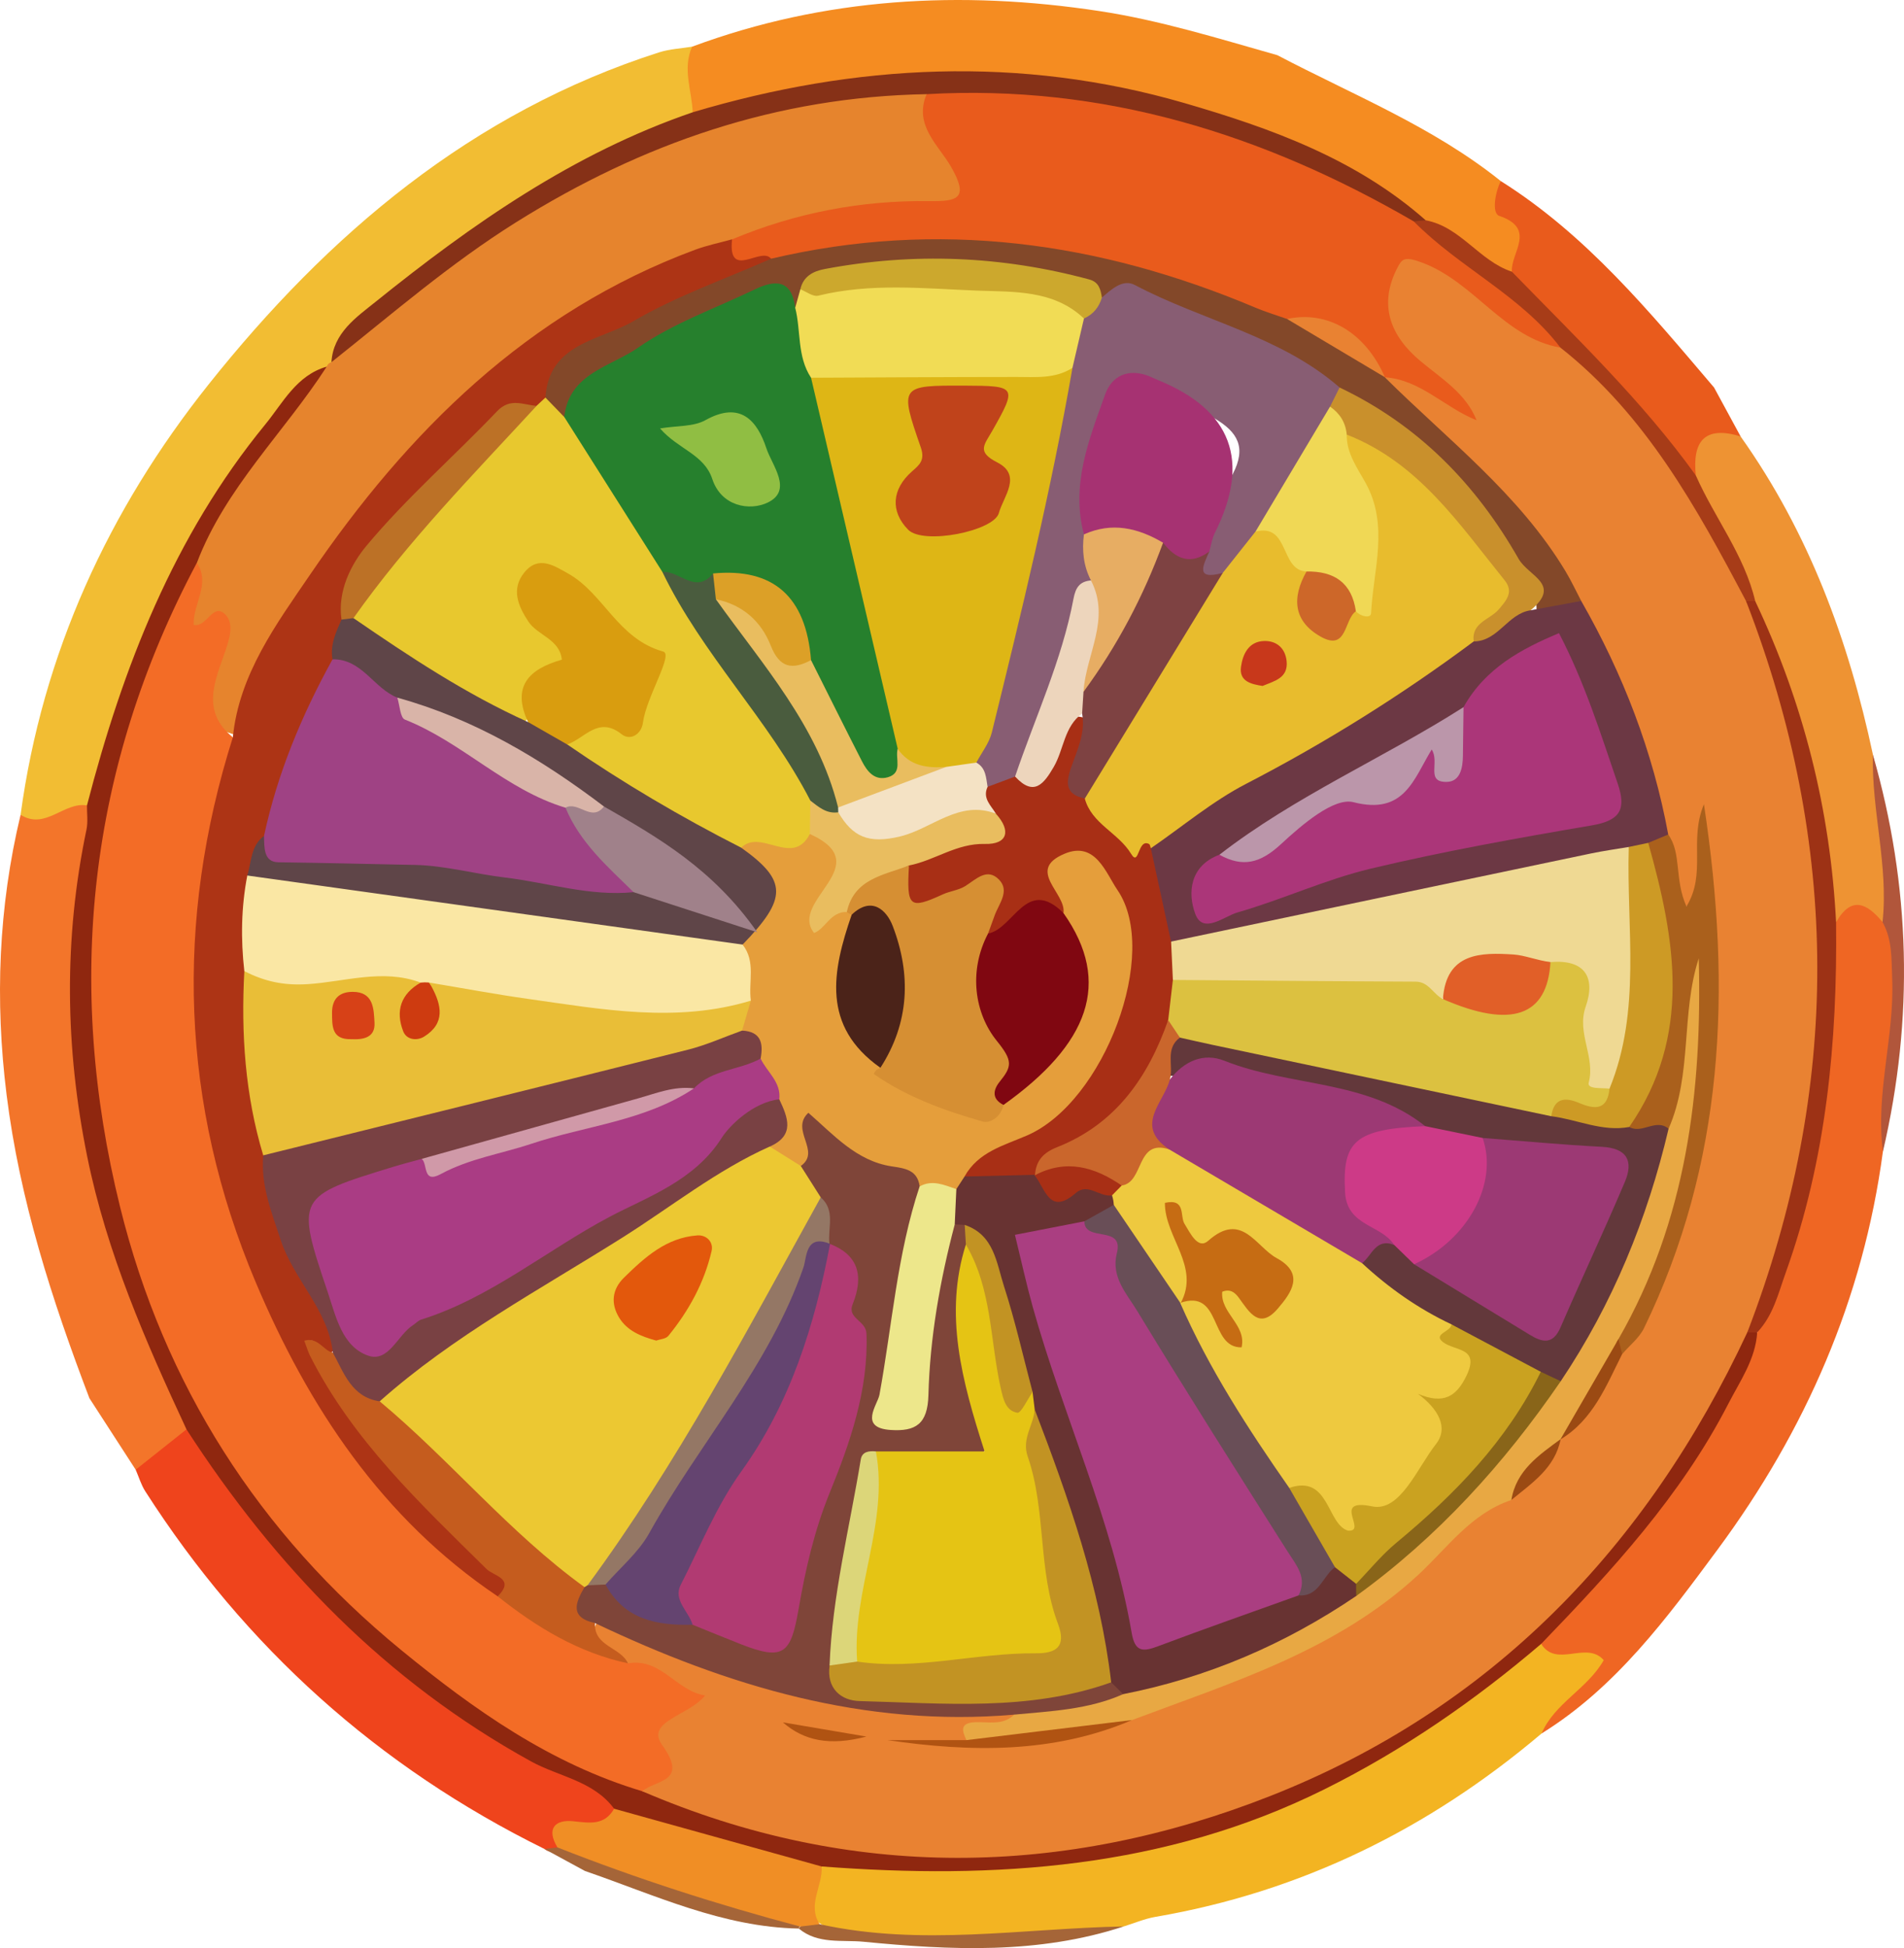 <svg width="525" height="537" viewBox="0 0 525 537" fill="none" xmlns="http://www.w3.org/2000/svg">
<g clip-path="url(#clip0_191_1295)">
<path d="M5.678 224.593C11.691 180.151 29.946 140.572 57.486 106.003C90.448 64.621 130.046 30.959 181.772 14.422C184.664 13.5 187.808 13.367 190.833 12.867C194.408 18.803 193.715 25.097 192.393 31.45C179.904 42.565 162.856 44.905 149.178 54.199C133.374 64.938 118.039 76.19 103.084 88.016C99.238 91.057 96.048 94.778 94.046 99.37C93.032 101.085 91.765 102.585 90.301 103.925C58.863 132.531 43.018 169.913 30.933 209.382C29.505 214.047 28.826 218.96 25.323 222.74C19.026 225.969 13.022 232.451 5.678 224.593Z" fill="#F2BD33"/>
<path d="M191.003 30.946C190.75 24.918 188.125 18.918 190.837 12.867C227.384 -0.693 264.908 -2.757 303.175 3.055C319.915 5.601 335.999 10.624 352.211 15.211C373.091 26.161 395.188 34.964 413.819 49.914C416.05 58.327 428.553 65.768 416.252 75.575C405.061 75.617 399.319 65.346 390.001 61.804C332.891 23.744 270.847 15.546 204.837 31.093C200.27 32.166 195.565 35.116 191.003 30.95V30.946Z" fill="#F58C21"/>
<path d="M5.678 224.593C12.513 228.919 17.603 220.96 23.974 222.006C30.988 230.74 25.718 240.364 24.539 248.883C18.448 292.838 29 333.518 46.204 373.221C48.834 379.29 53.139 384.744 53.103 391.808C50.72 399.588 45.694 404.281 37.414 405.134C33.159 398.561 28.908 391.992 24.653 385.418C14.307 358.271 5.425 330.765 1.813 301.746C-1.423 275.75 -0.436 250.071 5.678 224.593Z" fill="#F3752A"/>
<path d="M37.414 405.134C42.082 401.423 46.755 397.717 51.423 394.005C58.606 394.382 60.194 400.818 63.316 405.331C88.276 441.452 120.205 469.416 159.955 488.292C164.504 490.453 168.823 492.692 170.366 497.99C170.531 503.889 166.106 505.063 161.823 505.362C157.908 505.632 155.618 507.66 153.424 510.33C152.212 510.683 151.124 510.44 150.137 509.674C104.259 487.054 67.635 454.099 40.058 411.079C38.901 409.272 38.281 407.121 37.414 405.13V405.134Z" fill="#EF441C"/>
<path d="M472.632 106.824C475.069 111.315 477.506 115.806 479.944 120.297C474.224 122.095 468.978 124.407 467.908 131.297C464.879 131.921 462.584 130.407 461.051 128.223C449.544 111.815 434.823 98.356 420.947 84.108C418.519 81.612 415.884 78.993 416.876 74.887C416.513 69.685 423.812 63.052 413.387 59.502C411.322 58.795 412.203 53.157 413.819 49.914C437.426 64.749 454.859 85.961 472.632 106.824Z" fill="#E95B1C"/>
<path d="M150.132 509.674C151.321 509.527 152.515 509.38 153.704 509.233C155.641 507.816 157.931 507.435 160.047 508.178C179.344 514.949 198.663 521.623 218.488 526.724C219.778 527.055 220.453 528.44 221.063 529.637C220.792 530.293 220.521 530.949 220.246 531.61C199.269 531.229 180.578 522.376 161.291 515.738C157.573 513.72 153.85 511.697 150.132 509.674Z" fill="#A56538"/>
<path d="M90.094 101.053C90.319 100.425 90.751 100.021 91.389 99.842C100.752 85.855 114.734 76.869 127.926 67.314C159.758 44.258 195.496 30.083 234.269 23.895C241.512 22.739 249.329 21.34 256.393 25.67C258.243 32.083 261.543 37.758 264.784 43.575C270.484 53.8 267.932 58.593 256.067 58.914C238.069 59.405 220.861 63.469 203.726 68.272C163.912 79.351 134.384 105.145 107.39 134.884C89.162 154.963 77.141 178.638 65.748 202.79C55.949 200.179 54.493 197.156 56.655 186.142C57.546 181.592 64.427 174.399 52.24 173.995C49.917 173.917 50.39 170.353 50.849 168.252C51.891 163.481 52.336 158.665 52.433 153.793C61.613 133.811 74.447 116.434 90.094 101.062V101.053Z" fill="#E6842D"/>
<path d="M90.094 101.053C78.367 119.223 62.159 134.435 54.282 155.151C50.675 170.385 44.253 184.693 39.53 199.565C32.144 222.809 27.797 246.832 28.321 270.888C29.514 325.472 44.661 376.019 79.996 418.836C106.586 451.057 138.607 476.43 178.293 491.132C209.202 505.224 241.787 507.164 275.276 506.747C323.55 506.142 365.412 489.453 403.051 460.723C431.142 439.282 453.757 412.891 470.704 381.776C473.472 376.693 475.501 371.115 480.127 367.23C481.339 366.427 482.647 366.23 484.047 366.62C489.427 374.248 483.744 380.097 480.673 386.189C467.018 413.272 447.368 435.704 425.593 456.47C380.954 496.095 329.577 518.899 269.121 518.697C254.878 518.651 240.589 519.807 226.387 517.683C211.277 514.577 196.336 510.839 181.827 505.522C177.292 503.862 172.468 502.761 169.337 498.586C163.655 490.88 154.098 489.76 146.437 485.54C106.453 463.517 75.957 431.919 51.427 394.019C40.136 369.776 29.45 345.339 24.07 318.916C17.943 288.824 17.539 258.782 23.846 228.68C24.295 226.543 23.956 224.244 23.979 222.015C33.834 183.954 47.893 147.811 73.143 116.998C78.036 111.026 81.726 103.461 90.099 101.062L90.094 101.053Z" fill="#8F270F"/>
<path d="M255.502 25.955C214.325 26.68 177.241 39.405 142.329 61.254C124.042 72.699 108.069 86.589 91.388 99.837C91.861 91.768 98.31 87.42 103.47 83.268C130.161 61.781 158.124 42.198 191.003 30.95C235.972 17.542 281.312 15.266 326.612 28.418C350.462 35.345 373.954 43.804 393.127 60.726C392.021 61.809 390.699 62.405 389.156 62.529C374.789 58.85 362.626 50.088 348.906 44.946C323.702 35.501 297.768 29.57 270.668 29.652C265.348 29.671 259.872 29.978 255.502 25.95V25.955Z" fill="#863117"/>
<path d="M389.831 61.034C390.928 60.933 392.025 60.832 393.122 60.726C402.78 62.529 407.893 71.951 416.876 74.887C434.479 92.979 452.78 110.439 467.592 131.04C477.915 140.104 484.433 151.114 485.057 165.137C484.139 166.16 482.987 166.642 481.615 166.578C475.363 163.729 473.334 157.376 470.502 152.082C459.481 131.513 445.509 113.356 428.236 97.704C418.446 87.979 407.824 79.277 396.45 71.456C392.852 68.983 388.656 66.648 389.836 61.034H389.831Z" fill="#A73C18"/>
<path d="M226.544 514.49C274.381 518.142 321.182 515.077 365.118 493.26C386.816 482.485 406.562 468.829 424.955 453.14C426.644 452.397 428.411 452.47 430.206 452.525C435.034 452.686 441.24 451.191 443.453 456.406C445.509 461.264 439.427 463.604 436.714 466.847C433.286 470.948 429.049 474.274 425.074 477.833C394.05 504.096 358.821 521.495 318.579 528.394C315.61 528.904 312.764 530.133 309.858 531.027C283.566 534.596 257.27 537.895 230.845 532.463C220.852 528.748 219.658 523.789 226.548 514.49H226.544Z" fill="#F3B422"/>
<path d="M425.069 477.838C428.673 469.42 437.701 465.581 442.204 457.626C437.435 452.163 429.228 459.906 424.955 453.145C444.49 432.896 463.534 412.277 476.561 386.95C479.82 380.62 484.043 374.716 484.525 367.275C484.222 358.151 488.656 350.197 491.185 341.839C498.277 318.398 503.082 294.732 502.008 270.089C501.779 264.81 501.623 259.433 503.523 254.295C511.845 244.474 513.3 244.497 521.539 254.539C525.969 275.695 520.63 296.494 519.18 317.439C513.764 358.06 497.79 394.446 473.605 427.13C459.646 445.993 445.601 465.117 425.06 477.843L425.069 477.838Z" fill="#EF6623"/>
<path d="M519.083 254.172C514.792 249.002 510.509 246.8 506.272 254.227C501.797 251.396 502.353 246.685 501.861 242.387C499.433 221.249 494.242 200.822 486.765 180.899C484.984 176.151 481.642 171.348 483.978 165.706C480.99 152.986 472.756 142.738 467.596 131.04C466.614 121.627 470.038 117.26 479.935 120.297C498.758 146.788 509.729 176.527 516.435 208.042C518.849 220.024 520.35 232.13 521.466 244.286C521.787 247.795 522.003 251.392 519.088 254.172H519.083Z" fill="#EE9333"/>
<path d="M519.083 254.172C520.759 238.653 516.022 223.497 516.43 208.042C526.841 244.259 527.777 280.718 519.189 317.426C517.073 301.379 522.407 285.723 521.741 269.727C521.521 264.383 521.814 259.043 519.079 254.172H519.083Z" fill="#B1563B"/>
<path d="M226.02 530.408C253.914 536.583 281.895 531.569 309.849 531.027C286.306 538.748 262.13 537.587 238.065 535.243C232.221 534.674 225.502 536 220.255 531.605L220.645 531.06C222.266 529.44 224.125 529.743 226.02 530.408Z" fill="#A56538"/>
<path d="M226.02 530.408C224.23 530.624 222.435 530.844 220.645 531.059C197.92 525.041 175.575 517.866 153.704 509.238C150.564 504.068 153.043 501.508 158.041 502.027C162.608 502.499 166.625 503.283 169.337 498.582C188.405 503.884 207.476 509.192 226.544 514.495C226.947 519.816 222.491 524.981 226.02 530.408Z" fill="#F08E25"/>
<path d="M177.072 493.747C151.748 486.182 130.735 471.315 110.612 454.833C71.312 422.635 45.212 381.67 33.117 332.72C17.929 271.232 24.24 211.597 54.278 155.142C58.175 161.004 53.139 166.491 53.406 172.261C57.114 173.037 58.721 165.779 62.237 169.504C64.559 171.963 63.302 176.041 62.136 179.445C59.327 187.647 55.283 196.037 64.211 203.244C67.887 206.73 66.024 210.707 65.051 214.483C47.774 281.305 59.887 342.495 100.289 398.253C110.795 412.749 122.294 426.327 137.317 436.442C148.173 444.085 159.111 451.585 172.33 454.714C181.313 453.438 186.738 460.567 193.674 464.003C198.085 466.191 196.915 469.806 193.275 472.297C188.657 475.462 186.247 478.187 188.024 485.086C189.281 489.953 185.288 496.536 177.067 493.751L177.072 493.747Z" fill="#F36C26"/>
<path d="M389.831 61.034C402.348 73.745 419.258 81.36 430.265 95.824C425.34 102.755 421.732 96.654 418.349 94.227C409.022 87.534 401.306 78.231 387.816 77.603C384.906 84.828 387.426 91.172 393.76 96.47C398.552 100.48 403.156 104.691 407.581 109.081C409.871 111.356 411.464 114.347 408.65 117.297C406.42 119.632 403.551 118.824 401.311 117.274C395.426 113.209 389.156 109.829 382.923 106.37C381.867 105.672 380.931 104.828 380.068 103.906C372.926 94.48 364.136 88.433 351.587 90.057C332.317 84.36 313.838 76.218 293.908 72.603C268.001 67.906 242.292 69.525 216.597 73.841C212.264 73.497 207.857 74.603 203.566 73.809C197.254 72.644 198.819 69.383 201.863 65.979C219.287 58.676 237.482 55.19 256.338 55.437C264.132 55.538 267.248 54.68 262.199 45.914C258.835 40.075 251.849 34.487 255.507 25.959C304.07 23.166 348.309 36.928 389.836 61.038L389.831 61.034Z" fill="#E95B1C"/>
<path d="M201.854 65.979C200.656 77.396 209.886 67.8 212.613 71.314C213.586 77.461 208.174 76.708 204.989 78.3C191.026 85.296 176.218 90.544 162.824 98.723C158.578 101.319 154.525 103.993 152.763 108.98C151.707 110.654 150.33 111.998 148.599 112.971C146.157 114.076 142.752 112.751 140.994 114.668C124.612 132.558 101.386 145.16 96.341 171.871C95.703 175.619 95.028 179.362 94.423 183.124C86.693 198.418 80.868 214.483 75.204 230.621C73.432 234.992 71.463 239.3 71.376 244.158C70.926 252.117 71.33 260.066 71.192 268.021C70.426 284.461 72.257 300.673 75.415 316.76C76.71 330.995 80.776 344.261 88.864 356.229C91.843 360.642 94.051 365.459 92.931 371.074C89.8 375.528 88.598 372.468 85.926 369.344C98.219 391.854 115.555 408.946 132.543 426.318C135.334 429.172 139.167 431.194 140.599 435.107C141.554 437.713 141.517 440.562 137.23 440.034C105.301 418.566 84.972 387.744 70.444 353.307C49.812 304.393 48.15 254.02 64.206 203.244C65.918 185.821 76.338 171.844 85.44 158.486C112.329 119.044 145.515 85.97 191.668 68.846C194.964 67.621 198.448 66.919 201.844 65.974L201.854 65.979Z" fill="#AD3415"/>
<path d="M381.831 103.989C391.745 104.691 398.204 112.269 407.15 115.852C404.175 108.402 397.529 104.415 391.699 99.558C383.419 92.658 379.981 84.089 385.305 73.823C386.559 71.41 387.187 70.538 392.122 72.387C406.695 77.851 414.65 93.08 430.265 95.823C453.808 114.365 467.808 139.893 481.445 165.683C494.664 189.555 500.411 215.794 502.541 242.419C505.474 279.126 502.642 315.641 490.152 350.789C488.087 356.596 486.705 362.885 481.78 367.298C454.143 426.483 411.18 471.062 350.398 495.017C293.288 517.527 234.668 518.536 177.072 493.747C180.95 490.526 189.974 491.306 182.543 480.953C177.898 474.485 190.08 472.888 194.427 467.356C186.417 466.122 182.341 456.934 173.161 458.503C169.842 454.998 159.643 456.452 164.757 446.865C169.948 444.796 174.391 447.42 178.802 449.365C207.665 462.108 237.22 471.402 269.397 468.494C272.504 468.214 275.644 468.778 278.453 470.37C282.24 473.907 279.275 475.783 276.378 476.719C272.293 478.04 268.295 479.485 264.439 481.343C259.656 481.444 254.874 481.356 250.137 481.714C269.869 480.278 289.373 477.287 308.573 472.425C324.184 463.484 342.319 461.035 358.247 452.392C373.041 444.365 385.673 434.043 397.905 422.947C402.913 418.401 407.857 413.956 414.058 411.139C419.864 407.694 424.266 402.854 427.837 397.189C428.484 396.125 429.228 395.143 430.004 394.18C437.036 386.721 441.364 377.496 446.615 368.858C461.248 345.142 467.899 318.82 469.336 291.521C470.429 270.778 470.676 249.892 469.933 228.373C468.23 233.254 470.878 237.286 470.562 241.437C470.286 245.08 470.254 249.231 465.737 249.777C461.097 250.341 460.023 246.231 459.334 242.699C458.655 239.203 458.407 235.625 457.177 232.249C452.509 209.615 443.618 188.477 434.057 167.591C422.343 149.146 409.321 131.884 391.686 118.471C386.976 114.893 380.848 111.695 381.831 103.989Z" fill="#E98232"/>
<path d="M481.784 367.298C507.677 300.049 507.48 232.845 481.449 165.683C482.294 165.669 483.134 165.679 483.978 165.701C497.271 193.734 504.689 223.249 506.272 254.227C506.644 287.136 503.615 319.531 492.387 350.812C490.303 356.624 488.931 362.629 484.525 367.275C483.611 367.285 482.698 367.294 481.784 367.303V367.298Z" fill="#9D3215"/>
<path d="M164.063 447.401C163.696 453.874 171.1 453.993 173.152 458.498C159.524 455.576 147.98 448.576 137.234 440.03C142.164 435.121 136.146 434.465 134.154 432.502C115.955 414.547 97.264 397.019 85.504 373.753C84.93 372.615 84.582 371.367 83.898 369.569C87.744 368.454 89.144 372.344 91.788 372.858C97.732 375.578 100.28 382.436 106.49 384.836C126.847 399.776 142.954 419.3 161.759 435.915C162.439 439.754 163.632 443.502 164.068 447.401H164.063Z" fill="#C55C1E"/>
<path d="M381.831 103.989C399.149 121.182 418.854 136.159 431.693 157.509C433.272 160.137 434.571 162.935 435.998 165.656C432.859 170.091 428.682 171.426 423.532 169.83C424.638 162.665 419.327 158.587 415.774 153.605C402.734 135.32 388.078 118.81 367.317 108.902C350.687 96.048 330.371 90.823 311.74 82.126C308.614 80.667 305.897 84.167 302.789 82.814C278.999 73.071 254.516 73.112 229.72 77.635C227.448 78.048 225.607 79.222 224.446 81.3C223.565 83.007 222.422 84.488 220.815 85.58C213.921 82.245 207.949 83.571 201.101 87.177C185.522 95.383 168.585 101.214 156.481 114.975C152.253 115.673 150.325 113.764 150.403 109.599C151.308 94.53 165.491 93.888 174.584 88.567C186.532 81.576 199.871 76.956 212.613 71.314C258.665 60.469 302.996 66.598 346.12 84.787C348.975 85.993 351.968 86.888 354.891 87.924C366.091 89.571 374.482 95.929 381.867 103.98H381.831V103.989Z" fill="#834829"/>
<path d="M381.867 103.984C372.875 98.631 363.883 93.278 354.891 87.924C366.105 85.493 376.529 91.695 381.867 103.984Z" fill="#E98232"/>
<path d="M150.403 109.599C152.129 111.379 153.86 113.163 155.585 114.943C166.565 119.549 167.983 131.595 174.68 139.554C178.963 144.641 181.703 150.848 185.315 156.444C194.835 174.193 207.752 189.688 218.644 206.524C221.774 211.363 225.584 215.891 226.208 221.974C226.433 224.648 226.144 227.249 225.139 229.754C220.021 240.648 211.066 235.557 203.185 235.024C185.361 228.763 169.512 219.175 155.466 206.57C156.15 199.771 161.502 197.322 166.689 197.693C175.093 198.299 175.984 192.28 178.283 187.193C181.542 179.991 174.845 179.179 171.15 176.743C165.055 172.725 162.044 165.624 155.792 161.848C153.433 160.422 150.692 159.105 148.439 161.426C146.249 163.679 147.342 166.426 148.861 168.798C150.564 171.459 153.212 173.312 155.03 175.867C157.683 179.601 158.785 183.514 153.671 185.867C147.938 188.509 148.145 194.748 144.891 198.831C134.884 200.978 128.44 193.698 121.018 189.45C112.269 184.441 102.873 180.133 96.497 171.761C97.576 161.403 105.746 155.256 111.319 147.733C121.564 133.893 133.186 121.214 147.948 111.865C148.765 111.108 149.582 110.347 150.394 109.59L150.403 109.599Z" fill="#E8C82E"/>
<path d="M72.583 318.476C67.584 301.889 66.442 284.902 67.369 267.704C80.519 266.984 93.725 267.589 106.839 265.993C110.029 265.608 113.003 266.158 115.34 268.622C117.984 271.979 115.018 275.181 114.867 278.796C119.255 276.645 115.5 270.594 120.081 268.929C126.778 267.415 133.379 268.787 139.741 270.31C161.8 275.599 184.159 275.677 206.609 275.002C209.574 278.48 207.766 281.819 206.347 285.182C203.042 290.072 197.709 291.324 192.513 292.608C157.738 301.196 123.216 310.788 88.24 318.554C83.076 319.701 77.779 321.522 72.578 318.471L72.583 318.476Z" fill="#E9BE37"/>
<path d="M115.987 270.86C105.599 266.947 95.061 270.645 84.797 271.287C78.036 271.709 72.863 270.47 67.369 267.709C66.368 258.878 66.501 250.084 68.186 241.336C76.182 235.859 84.889 239.538 92.775 240.625C124.566 245.011 156.416 248.97 188.18 253.525C193.913 254.346 199.572 255.699 204.883 258.213C210.579 263.475 212.167 269.245 207.045 275.828C186.468 282.071 165.959 278.223 145.469 275.328C136.362 274.044 127.32 272.342 118.245 270.833C117.502 271.635 116.753 271.686 115.987 270.86Z" fill="#FAE7A4"/>
<path d="M72.794 230.442C76.485 213.203 83.2 197.129 91.687 181.748C101.904 177.656 105.521 186.963 111.512 191.464C120.145 202.244 133.755 205.611 144.367 213.437C148.324 216.354 152.772 218.446 157.004 220.932C162.732 226.584 166.583 233.777 172.505 239.327C174.905 241.575 177.797 244.873 173.207 248.204C159.744 251.447 146.929 246.589 133.884 244.951C116.744 242.795 99.591 241.291 82.323 240.758C76.319 240.575 68.516 240.726 72.79 230.451L72.794 230.442Z" fill="#9F4284"/>
<path d="M72.583 318.476C111.635 308.788 150.706 299.154 189.731 289.342C194.812 288.062 199.664 285.856 204.621 284.081C212.08 281.324 211.621 286.361 211.516 291.063C207.082 299.012 198.154 299.164 191.2 302.765C166.771 308.233 143.114 316.536 118.833 322.522C116.625 322.779 114.481 323.407 112.338 323.999C84.6 331.664 82.029 338.38 97.076 363.271C99.72 367.642 102.042 369.899 107.628 366.716C121.867 358.606 135.394 349.358 149.885 341.628C170.049 330.871 190.085 319.738 206.535 303.375C209.404 300.522 212.911 300.655 216.344 302.719C221.393 308.664 220.104 313.692 214.155 318.068C180.197 339.137 146.336 360.367 113.164 382.67C110.566 384.414 107.94 386.07 104.695 386.29C96.947 385.115 94.859 378.505 91.783 372.854C90.434 360.927 80.974 352.761 77.38 341.77C74.873 334.11 71.853 326.729 72.588 318.476H72.583Z" fill="#794143"/>
<path d="M109.552 192.303C103.034 189.73 99.816 181.587 91.682 181.748C90.985 177.752 92.623 174.28 94.161 170.789C95.166 169.88 96.263 169.706 97.461 170.385C112.884 180.982 128.463 191.321 145.607 199.037C151.06 197.854 153.915 201.212 156.398 205.207C171.747 215.776 187.757 225.226 204.373 233.662C210.001 235.4 218.07 235.703 216.941 243.827C215.986 250.69 216.069 260.291 204.759 260.374C159.23 254.029 113.701 247.685 68.177 241.336C69.384 237.556 69.094 233.153 72.79 230.437C72.9 233.543 72.611 237.625 76.732 237.685C89.378 237.868 102.074 238.162 114.674 238.428C122.564 238.598 131.029 240.91 139.263 241.896C151.069 243.304 162.604 247.139 174.703 245.928C183.539 242.213 190.7 248.043 199.568 250.364C189.41 238.722 176.502 232.364 164.688 224.565C147.792 211.276 127.623 203.579 109.552 192.308V192.303Z" fill="#5F4548"/>
<path d="M97.461 170.385C96.36 170.523 95.263 170.656 94.161 170.793C93.004 162.844 96.888 155.431 101.074 150.412C112.067 137.242 125.153 125.843 137.037 113.384C140.709 109.53 144.23 111.608 147.957 111.879C130.492 130.834 112.393 149.247 97.461 170.39V170.385Z" fill="#BC7126"/>
<path d="M422.026 168.234C426.685 167.376 431.339 166.513 435.998 165.656C447.529 185.803 455.768 207.166 459.991 230.029C458.246 232.208 456.355 234.199 453.606 235.121C451.605 235.891 449.525 236.323 447.409 236.653C410.45 245.506 373.151 252.773 336.049 260.956C331.689 261.92 327.305 263.089 322.922 260.988C315.779 253.58 314.223 244.529 315.238 234.74C320.434 225.299 329.49 219.923 338.491 215.57C362.121 204.134 382.652 187.84 405.157 174.693C410.881 172.816 414.117 164.399 422.026 168.234Z" fill="#6C3844"/>
<path d="M164.063 447.401C157.022 445.874 158.642 441.819 161.167 437.502C161.575 437.039 161.989 436.575 162.397 436.112C164.256 435.383 166.042 435.575 167.781 436.502C175.35 440.589 182.506 445.695 191.604 445.924C214.641 452.103 214.944 452.158 219.585 428.557C222.44 414.029 229.706 401.006 232.745 386.533C234.255 379.34 235.751 372.454 232.781 365.555C231.207 361.895 231.244 358.95 233.374 355.541C236.256 350.931 233.006 348.105 229.642 345.555C228.678 344.766 227.884 343.83 227.214 342.789C225.281 338.99 225.878 334.398 223.386 330.77C221.348 327.54 218.97 324.458 219.002 320.361C219.153 318.572 219.039 316.751 219.319 314.999C219.847 311.678 217.377 306.989 221.678 305.393C225.24 304.072 228.334 307.306 231.019 309.636C235.517 313.54 240.686 316.054 246.336 317.733C251.38 319.233 255.401 321.719 255.594 327.733C253.024 347.789 248.103 367.514 246.038 388.088C251.468 388.189 251.348 384.528 251.743 381.845C253.428 370.445 255.512 359.11 257.224 347.715C257.871 343.417 257.807 338.655 262.86 336.495C264.384 336.302 265.761 336.642 267.023 337.509C268.442 339.44 268.878 341.623 268.837 343.949C265.903 358.725 268.02 373.179 271.586 387.551C274.634 399.831 272.793 402.304 259.789 403.226C254.901 403.57 249.976 403.299 245.138 404.042C237.835 406.474 239.189 413.428 238.097 418.625C235.356 431.676 232.846 444.823 232.713 458.25C235.54 466.851 243.082 464.874 249.287 465.438C268.29 467.163 287.055 463.237 305.989 462.796C308.288 463.764 309.753 465.374 309.95 467.957C300.715 475.196 290.786 477.925 279.619 472.645C238.487 476.182 200.614 464.81 164.063 447.406V447.401Z" fill="#7F4539"/>
<path d="M279.623 472.645C289.818 471.673 300.118 471.264 309.693 466.994C312.566 462.379 317.611 461.489 322.183 460.273C339.882 455.558 355.823 447.089 371.457 437.91C394.279 421.667 412.465 401.052 428.062 377.987C441.621 356.523 451.031 333.293 457.705 308.875C460.652 296.164 461.06 283.2 462.01 270.282C462.304 266.31 463.098 261.282 468.368 261.658C473.541 262.025 471.962 267.076 471.907 270.31C471.347 304.618 466.476 337.944 448.763 368.207C442.622 377.744 437.522 387.973 430.252 396.799L430.334 396.694C426.685 403.001 420.034 406.882 416.743 413.478C405.63 417.167 399.053 426.727 391.034 434.135C368.414 455.025 339.891 463.7 312.135 474.141C297.281 479.003 281.978 480.127 266.477 479.673C265.247 477.076 264.632 474.934 268.827 474.732C272.495 474.553 276.498 475.737 279.628 472.65L279.623 472.645Z" fill="#E8A843"/>
<path d="M446.257 369.138C465.026 336.467 469.373 300.852 468.404 264.172C463.442 279.438 466.688 296.09 460.087 311.136C455.938 312.178 451.494 315.329 448.313 309.471C459.302 287.682 458.132 264.764 454.505 241.653C454.014 238.511 453.941 235.446 454.473 232.341C456.314 231.575 458.15 230.804 459.991 230.038C463.754 235.295 461.606 242.181 465.012 249.869C470.626 240.694 465.613 231.845 469.836 221.685C477.662 273.255 475.317 320.788 453.312 366.097C451.995 368.812 449.337 370.876 447.304 373.243C445.353 372.285 445.004 370.918 446.262 369.142L446.257 369.138Z" fill="#AA601C"/>
<path d="M266.473 479.668C281.689 477.824 296.91 475.985 312.13 474.136C290.438 483.407 267.657 483.026 244.693 479.668H266.473Z" fill="#B05312"/>
<path d="M446.257 369.138C446.601 370.505 446.946 371.867 447.294 373.234C442.879 382.005 439.276 391.359 430.247 396.795C435.585 387.574 440.919 378.358 446.257 369.138Z" fill="#9B4A13"/>
<path d="M215.862 474.774C222.697 475.934 229.532 477.095 238.909 478.687C228.806 481.338 221.742 479.87 215.862 474.774Z" fill="#B05312"/>
<path d="M416.738 413.474C418.074 405.295 424.344 401.107 430.33 396.689C428.769 404.685 422.402 408.799 416.738 413.474Z" fill="#9B4A13"/>
<path d="M220.806 321.398C222.637 324.283 224.469 327.169 226.305 330.054C226.351 333.573 226.516 336.88 224.726 340.362C210.488 368.101 193.275 394.102 177.783 421.098C173.946 427.786 169.039 433.451 162.002 436.988C162.002 436.988 161.176 437.488 161.172 437.493C140.438 422.52 124.231 402.57 104.691 386.28C124.979 368.248 148.856 355.486 171.628 341.137C185.091 332.655 197.608 322.591 212.268 316.04C215.734 316.834 218.961 318.008 220.806 321.389V321.398Z" fill="#ECC832"/>
<path d="M182.644 157.66C173.625 143.426 164.61 129.187 155.59 114.948C156.857 102.906 168.465 101.062 175.878 95.879C185.591 89.089 197.213 85.03 208.027 79.819C213.728 77.071 218.291 76.97 219.264 84.837C226.406 88.874 223.9 96.847 226.603 102.695C235.871 136.637 243.05 171.059 250.228 205.496C250.297 210.106 249.847 214.689 244.248 215.675C239.212 216.565 235.967 213.271 233.562 209.423C228.421 201.198 224.281 192.477 221.348 183.229C220.696 181.174 220.402 179.023 220.021 176.885C217.974 165.435 210.959 160.337 198.976 161.591C192.178 165.899 187.505 161.389 182.639 157.665L182.644 157.66Z" fill="#26802D"/>
<path d="M303.827 82.03C306.466 79.763 309.583 76.796 312.929 78.566C331.533 88.415 353.014 92.548 369.382 106.819C370.039 109.42 369.061 111.728 368.115 114.049C361.712 125.292 355.658 136.742 348.709 147.687C345.202 152.238 342.54 157.587 336.93 160.165C327.369 162.481 329.178 156.431 330.137 150.981C332.221 143.623 336.508 137.288 339.965 130.581C343.678 123.375 341.355 119.131 334.883 115.324C313.094 102.503 304.098 107.085 301.688 132.499C301.224 137.398 301.1 142.265 301.816 147.146C302.023 151.696 303.276 156.22 302.206 160.807C296.088 174.137 294.192 188.913 287.94 202.216C285.88 206.606 284.884 211.505 281.381 215.18C278.512 217.721 275.391 219.217 271.508 217.574C269.089 215.616 267.831 213.056 267.593 209.973C276.764 174.27 285.297 138.412 292.15 102.172C292.544 97.291 293.696 92.622 296.129 88.323C297.993 85.383 300.242 82.887 303.822 82.034L303.827 82.03Z" fill="#885D73"/>
<path d="M298.883 87.8C297.828 92.337 296.767 96.869 295.712 101.406C294.27 103.723 292.563 106.305 289.79 106.425C267.689 107.383 245.482 110.673 223.633 104.127C219.746 98.246 220.889 91.232 219.268 84.837C219.736 83.135 220.209 81.438 220.682 79.741C243.38 74.263 266.165 74.465 288.996 78.782C294.068 79.741 298.346 81.777 298.888 87.796L298.883 87.8Z" fill="#F1DC55"/>
<path d="M366.739 112.09C367.615 110.333 368.487 108.572 369.373 106.815C391.029 117.136 406.87 133.27 418.726 154.036C421.521 158.931 430.733 161.022 422.031 168.234C415.733 169.142 413.121 176.771 406.356 176.816C404.956 175.468 404.015 173.316 405.249 172.11C415.751 161.899 408.279 154.779 401.127 147.802C391.658 138.563 383.414 127.884 371.145 121.87C368.354 119.21 367.06 115.865 366.739 112.085V112.09Z" fill="#C9902C"/>
<path d="M298.883 87.8C290.438 79.773 279.316 80.502 269.185 80.098C254.708 79.52 240.029 77.952 225.584 81.511C224.18 81.855 222.325 80.378 220.682 79.745C221.49 76.163 224.207 74.759 227.402 74.158C251.927 69.529 276.236 70.534 300.334 77.03C303.028 77.754 303.487 79.8 303.827 82.039C303.037 84.69 301.44 86.654 298.888 87.8H298.883Z" fill="#CCA82D"/>
<path d="M220.806 321.398C217.96 319.614 215.119 317.834 212.268 316.049C219.287 312.935 217.221 308.003 214.876 303.022C211.644 299.971 208.004 297.109 209.73 291.792C210.529 287.562 209.817 284.338 204.617 284.085C205.425 281.333 206.232 278.581 207.04 275.828C206.32 270.672 208.486 265.085 204.754 260.378C217.184 247.603 217.111 242.731 204.373 233.662C209.854 228.281 218.584 239.139 223.298 229.891C234.25 228.575 233.479 235.497 231.776 242.447C230.601 247.227 226.351 250.603 224.804 255.571C226.479 252.126 228.623 249.708 232.717 250.341C233.957 250.809 234.879 251.626 235.448 252.832C235.71 266.213 231.303 280.475 242.838 291.714C252.207 299.907 261.727 307.613 275.483 302.494C278.081 300.077 280.968 298.031 283.502 295.549C298.511 280.81 299.856 272.021 290.084 251.837C289.152 249.314 287.702 247.011 286.912 244.447C285.329 239.318 287.913 235.864 291.769 233.052C295.739 230.157 299.434 231.538 302.78 234.217C310.051 240.043 315.61 247.231 314.99 256.929C313.292 283.374 307.37 307.604 279.004 318.724C275.708 320.017 272.784 322.229 270.149 324.674C268.8 326.068 267.239 327.164 265.435 327.88C261.341 329.82 257.279 330.94 253.584 327.041C252.969 322.417 249.457 322.063 245.822 321.504C236.132 320.013 229.848 312.788 222.894 306.742C217.754 311.517 226.521 317.329 220.82 321.398H220.806Z" fill="#E59E3B"/>
<path d="M156.398 205.212C152.795 203.147 149.192 201.083 145.597 199.028C141.058 189.266 145.758 184.427 154.925 181.844C154.319 176.124 148.228 175.202 145.671 171.307C142.885 167.064 140.824 162.371 144.624 157.747C148.521 153.004 152.836 155.967 156.637 158.091C166.482 163.591 170.288 176.087 182.874 179.606C185.733 180.404 178.238 192.037 177.278 199.221C176.842 202.487 173.739 204.248 171.43 202.409C164.945 197.239 161.236 203.592 156.398 205.207V205.212Z" fill="#D99D0F"/>
<path d="M182.644 157.66C187.317 157.178 191.774 164.018 196.612 158.077C198.842 160.302 200.233 163.073 201.716 165.793C211.268 178.651 221.458 191.078 228.164 205.803C230.583 211.111 232.506 216.529 232.676 222.451C232.515 223.873 231.836 224.974 230.652 225.772C226.227 226.946 224.409 224.428 223.45 220.694C211.92 198.34 193.587 180.385 182.639 157.655L182.644 157.66Z" fill="#4A5C3E"/>
<path d="M223.454 220.698C225.731 222.446 227.925 224.396 231.138 223.909C240.071 229.185 249.361 228.455 257.82 223.703C265.252 219.529 271.288 220.707 277.572 225.212C280.996 232.345 276.617 234.905 270.82 236.029C264.765 237.203 259.009 239.277 253.152 241.025C246.093 243.52 238.694 245.373 233.493 251.401C229.054 251.199 227.627 256.002 224.473 257.181C217.386 248.199 242.265 238.492 223.298 229.887C223.349 226.822 223.404 223.758 223.454 220.694V220.698Z" fill="#E9BD5F"/>
<path d="M96.782 286.452C91.49 286.581 91.572 282.902 91.554 279.204C91.535 275.36 93.514 273.424 97.209 273.406C103.057 273.379 103.052 278.159 103.263 281.902C103.497 286.053 100.151 286.631 96.787 286.448L96.782 286.452Z" fill="#D74117"/>
<path d="M115.987 270.86C116.74 270.773 117.488 270.764 118.241 270.833C118.488 271.204 118.768 271.553 118.98 271.943C121.775 277.071 122.849 282.094 116.919 285.76C114.982 286.957 112.104 286.659 111.186 284.301C108.987 278.659 110.525 273.966 115.987 270.86Z" fill="#CE3B10"/>
<path d="M166.537 222.308C181.561 230.91 196.57 239.52 208.817 256.993C195.221 252.584 184.967 249.259 174.708 245.928C167.529 238.905 159.9 232.249 155.93 222.648C159.299 217.35 163.063 224.327 166.537 222.304V222.308Z" fill="#A0818A"/>
<path d="M166.537 222.308C163.141 226.749 159.404 220.703 155.93 222.648C139.451 217.726 127.448 204.597 111.635 198.354C110.35 197.844 110.226 194.39 109.556 192.308C130.739 198.147 149.196 209.166 166.537 222.308Z" fill="#D9B4A8"/>
<path d="M209.73 291.792C211.474 295.521 215.426 298.242 214.88 303.022C207.77 303.806 201.211 310.173 199.035 313.604C191.448 325.586 178.325 329.999 168.112 335.408C150.706 344.633 135.251 357.752 116.12 363.757C115.312 364.009 114.674 364.766 113.926 365.243C109.593 368 107.178 375.716 101.432 373.661C94.276 371.101 92.587 362.766 90.379 356.22C81.501 329.894 81.722 329.811 108.574 321.595C111.13 320.816 113.724 320.16 116.299 319.449C119.163 321.609 122.353 321.045 125.231 319.939C146.786 311.669 169.76 308.136 191.351 300.026C196.327 294.719 203.841 295.063 209.735 291.796L209.73 291.792Z" fill="#AA3C84"/>
<path d="M191.347 300.021C177.769 309.049 161.488 310.297 146.52 315.283C138.203 318.054 129.39 319.375 121.55 323.628C116.46 326.389 118.002 320.889 116.294 319.444C136.156 313.898 156.021 308.361 175.874 302.792C180.946 301.37 185.894 299.315 191.347 300.017V300.021Z" fill="#D099A8"/>
<path d="M371.338 119.801C391.112 127.485 402.335 144.444 414.879 159.958C417.486 163.183 415.334 165.55 413.236 168.004C410.817 170.835 405.676 171.578 406.351 176.816C386.499 191.597 365.628 204.661 343.609 216.056C334.282 220.882 326.057 227.832 317.335 233.818C315.242 236.057 313.76 241.226 309.707 236.992C304.694 231.749 296.965 228.203 297.038 219.244C307.94 197.189 319.713 175.693 337.16 157.917C340.162 154.128 343.168 150.339 346.17 146.55C348.924 144.536 351.665 141.917 354.579 146.334C356.92 149.88 359.619 153.206 361.409 157.105C362.341 172.124 362.396 172.174 372.058 166.968C377.502 156.279 378.071 145.545 373.279 134.393C371.333 129.861 367.078 125.297 371.333 119.806L371.338 119.801Z" fill="#E8BC2D"/>
<path d="M403.546 194.932C409.518 184.22 419.465 178.872 429.866 174.527C436.967 188.165 441.314 202.115 446.041 215.941C448.534 223.235 446.647 226.208 438.872 227.529C418.487 230.997 398.098 234.653 377.993 239.437C365.49 242.415 353.615 247.97 341.218 251.516C337.601 252.552 331.725 257.635 329.596 251.965C327.406 246.139 328.076 238.639 336.233 235.612C342.921 236.364 347.529 232.332 352.601 228.928C360.501 223.625 367.638 216.267 378.641 218.093C382.762 218.776 384.695 215.221 387.302 212.905C390.547 210.019 390.928 201.501 399.016 206.588C399.392 206.826 400.081 198.244 403.542 194.927L403.546 194.932Z" fill="#AB3679"/>
<path d="M322.912 259.548C361.506 251.447 400.095 243.332 438.693 235.258C442.14 234.538 445.637 234.056 449.112 233.465C455.906 255.589 456.144 277.484 446.845 299.035C440.061 303.976 435.429 303.366 434.419 294.017C433.855 288.783 433.102 283.572 433.442 278.255C433.731 273.691 433.529 269.167 427.245 268.759C414.93 263.777 404.951 267.897 396.152 276.714C380.738 272.984 365.054 274.929 349.498 274.379C340.212 274.048 330.711 275.108 321.985 270.567C319.759 266.677 319.589 262.965 322.912 259.548Z" fill="#EFD993"/>
<path d="M322.912 259.548C323.078 263.071 323.238 266.594 323.404 270.117C326.139 273.126 325.767 276.686 325.24 280.282C321.448 297.214 311.446 309.526 296.386 317.637C291.686 320.169 287.927 323.903 283.24 326.362C277.186 328.123 271.246 328.912 265.954 324.311C269.727 317.536 276.695 315.793 283.167 313.003C304.483 303.811 319.947 262.608 308.123 245.341C304.933 240.685 302.083 231.758 293.554 235.327C282.731 239.859 294.073 246.181 293.233 251.69C284.769 249.089 279.899 260.098 271.412 257.452C269.447 254.195 272.412 250.617 271.256 247.603C263.273 245.025 257.114 258.63 249.283 249.314C246.373 245.85 244.248 241.401 250.623 238.575C257.752 237.194 263.737 232.428 271.586 232.634C277.783 232.795 278.894 229.043 274.616 224.318C271.113 222.694 268.502 220.795 272.302 216.9C274.831 215.955 277.356 215.01 279.885 214.065C285.875 213.799 287.417 208.868 289.827 204.748C291.92 201.17 293.036 196.051 299.172 197.918C304.079 205.326 295.441 212.707 299.117 220.12C300.999 227.107 308.348 229.51 311.896 235.378C314.159 239.112 313.668 231.011 316.831 232.653C317.12 232.804 317.166 233.419 317.322 233.823C319.181 242.405 321.04 250.984 322.899 259.557L322.912 259.548Z" fill="#A82F15"/>
<path d="M443.797 300.09C452.669 278.447 448.433 255.759 449.108 233.465C450.898 233.093 452.683 232.717 454.473 232.336C462.01 259.057 466.614 285.585 449.245 310.65C441.97 316.779 435.135 313.123 428.282 309.737C424.248 303.031 427.755 300.654 433.914 301.177C437.44 301.476 440.767 303.205 443.801 300.09H443.797Z" fill="#CD9A25"/>
<path d="M403.546 194.932C403.487 199.39 403.413 203.854 403.377 208.313C403.349 211.629 402.638 215.414 399.021 215.528C392.948 215.721 397.088 210.097 394.766 206.606C389.785 214.744 387.252 224.735 373.206 221.13C367.785 219.74 358.908 227.414 353.212 232.689C347.538 237.942 342.7 239.194 336.237 235.612C357.095 219.437 381.431 209.015 403.546 194.927V194.932Z" fill="#BB96AA"/>
<path d="M241.512 400.093H271.485C265.151 380.432 260.267 362.161 266.321 343.055C273.73 343.614 273.418 350.004 274.262 354.656C275.602 362.064 277.893 369.367 278.43 376.803C278.861 382.776 283.438 382.354 286.591 384.377C287.633 386.294 288.046 388.34 288.074 390.501C288.014 406.432 290.387 422.052 293.729 437.562C297.672 455.847 295.762 458.626 277.287 459.847C263.42 460.76 249.352 466.517 235.678 458.759C232.391 453.906 233.153 448.658 233.883 443.277C235.843 428.777 238.464 414.396 241.512 400.093Z" fill="#E5C414"/>
<path d="M228.871 342.894C236.322 345.799 238.403 351.33 235.113 359.486C233.507 363.468 238.781 363.945 238.918 367.638C239.497 383.143 234.337 397.85 228.848 411.299C224.506 421.937 222.096 432.639 220.228 443.387C218.079 455.736 216.262 457.929 204.318 453.246C199.852 451.493 195.418 449.658 190.97 447.865C184.228 443.961 184.347 438.718 186.504 431.828C190.846 417.983 199.815 406.965 207.302 395.033C216.202 380.845 219.897 364.771 224.391 348.981C225.153 346.302 225.905 343.857 228.866 342.908L228.871 342.894Z" fill="#B13A72"/>
<path d="M285.306 388.524C285.108 386.923 284.911 385.322 284.718 383.716C276.732 376.767 277.002 366.546 274.579 357.482C272.678 350.376 271.655 343.064 266.005 337.646C265.086 337.605 264.168 337.564 263.255 337.518C260.377 334.132 261.024 330.908 263.705 327.775C264.458 326.619 265.21 325.462 265.963 324.307C272.44 324.151 278.921 323.995 285.398 323.839C285.981 323.976 286.563 324.118 287.156 324.238C293.146 328.623 301.853 322.027 307.178 329.164C307.669 330.389 307.701 331.628 307.357 332.898C305.296 336.509 301.807 338.224 298.227 339.821C283.497 343.66 283.984 343.523 288.179 358.294C296.359 387.093 307.315 415.001 315.114 443.897C316.661 449.626 319.272 449.755 323.812 448.117C334.332 444.319 344.986 440.901 355.759 437.91C360.606 436.984 363.03 431.887 367.822 430.855C371.15 431.516 373.252 433.676 374.808 436.525C375.147 437.819 374.831 438.952 373.949 439.942C354.336 453.241 332.992 462.425 309.698 466.994C308.6 465.911 307.499 464.828 306.402 463.746C297.552 449.874 298.02 433.057 291.975 418.203C288.184 408.891 285.815 398.808 285.31 388.533L285.306 388.524Z" fill="#683332"/>
<path d="M285.306 388.524C294.647 412.951 303.326 437.562 306.397 463.741C283.75 471.819 260.272 469.498 237 468.902C231.905 468.773 227.866 465.434 228.742 459.113C230.936 456.369 233.493 456.168 236.348 458.021C252.9 460.452 269.117 455.59 285.567 455.736C291.172 455.787 294.119 453.957 291.727 447.622C286.109 432.75 288.533 416.382 283.364 401.441C281.68 396.579 284.98 392.868 285.31 388.528L285.306 388.524Z" fill="#C29323"/>
<path d="M228.871 342.894C224.662 365.303 217.855 386.877 204.465 405.51C197.397 415.35 193.091 426.341 187.689 436.887C185.554 441.057 189.896 444.167 190.975 447.856C181.138 448.126 172.188 446.475 166.96 436.773C173.156 423.749 181.414 411.722 189.557 400.148C201.601 383.033 210.946 364.762 220.145 346.247C222.151 342.211 222.784 336.449 228.701 342.802L228.871 342.899V342.894Z" fill="#644470"/>
<path d="M263.7 327.779C263.549 331.027 263.402 334.275 263.251 337.522C259.188 352.949 256.416 368.661 255.998 384.556C255.787 392.561 252.491 394.62 245.597 394.175C236.642 393.597 241.998 387.203 242.499 384.464C245.996 365.294 247.369 345.688 253.57 327.041C257.109 325.077 260.386 326.678 263.7 327.779Z" fill="#EDE78B"/>
<path d="M228.705 342.798C222.032 340.211 222.495 346.614 221.536 349.381C212.099 376.574 192.705 397.955 179.004 422.639C176.057 427.947 171.031 432.098 166.964 436.777C165.307 436.851 163.65 436.924 161.998 436.997C186.803 403.364 206.15 366.464 226.305 330.054C230.454 333.678 228.178 338.504 228.705 342.802V342.798Z" fill="#947765"/>
<path d="M236.348 458.016C233.81 458.379 231.276 458.741 228.738 459.103C229.477 439.855 234.255 421.208 237.344 402.308C237.702 400.125 239.625 399.9 241.512 400.088C245.179 419.878 234.879 438.419 236.348 458.012V458.016Z" fill="#DCD679"/>
<path d="M266 337.651C274.138 340.371 274.762 348.151 276.842 354.578C279.935 364.138 282.139 373.991 284.718 383.721C283.295 385.739 281.524 389.62 280.509 389.432C277.356 388.845 276.667 385.909 275.91 382.514C272.968 369.312 273.509 355.22 266.326 343.055C266.22 341.252 266.11 339.454 266.005 337.651H266Z" fill="#C29323"/>
<path d="M427.741 307.691C434.92 308.581 441.745 312.04 449.241 310.655C452.775 312.678 456.594 308.196 460.087 311.132C454.221 336.059 444.66 359.408 430.353 380.73C427.888 381.849 425.528 381.244 423.174 380.34C414.581 377.028 407.388 371.115 399.039 367.349C389.873 363.289 380.454 359.55 375.446 349.871C374.858 343.348 377.163 339.848 384.314 341.44C387.284 342.637 389.583 344.844 392.163 346.633C400.572 351.614 409.289 356.064 417.532 361.321C423.206 364.94 427.172 364.335 430.196 357.794C434.107 349.335 438.601 341.165 441.722 332.334C445.706 321.049 445.1 319.71 432.703 318.499C424.326 317.682 415.848 318.109 407.462 316.971C401.977 316.76 396.758 315.462 391.755 313.256C369.832 301.742 346.276 297.063 321.719 296.517C320.714 292.021 320.351 287.709 324.909 284.718C330.752 282.681 336.283 284.819 341.851 286.067C364.324 291.113 387.082 294.783 409.514 300.008C415.93 301.503 422.37 303.466 427.745 307.691H427.741Z" fill="#63383B"/>
<path d="M424.854 378.143C426.685 379.005 428.516 379.867 430.352 380.73C414.742 403.501 396.427 423.699 373.945 439.938C373.94 438.819 373.936 437.699 373.927 436.58C372.788 431.791 375.969 428.791 379.012 426.419C395.766 413.359 409.325 397.455 421.429 380.17C422.173 379.106 423.6 378.643 424.854 378.143Z" fill="#896519"/>
<path d="M180.927 369.528C176.659 368.372 172.904 366.808 170.705 363.188C168.369 359.339 168.75 355.426 172.046 352.197C177.774 346.582 183.732 341.155 192.283 340.541C194.835 340.357 196.777 342.399 196.217 344.821C194.193 353.559 189.938 361.298 184.296 368.23C183.599 369.087 181.942 369.165 180.923 369.532L180.927 369.528Z" fill="#E3580C"/>
<path d="M223.633 104.127C242.531 104.044 261.424 103.916 280.321 103.911C285.618 103.911 290.947 104.461 295.716 101.402C289.836 135.242 281.689 168.582 273.482 201.904C272.756 204.845 270.668 207.45 269.218 210.207C268.015 213.808 264.834 214.129 261.795 214.707C255.131 215.226 249.627 213.712 247.529 206.395C239.566 172.307 231.602 138.215 223.638 104.127H223.633Z" fill="#DEB615"/>
<path d="M247.525 206.395C250.825 211.203 255.695 211.799 260.942 211.391C253.455 221.68 242.407 222.478 231.097 222.588C225.52 200.134 210.331 183.317 197.387 165.183C204.575 161.477 208.179 167.192 211.91 171.225C215.55 175.156 218.672 179.514 223.633 181.963C228.302 191.257 232.928 200.574 237.665 209.831C239.116 212.666 241.181 215.299 244.826 214.244C249.026 213.024 246.777 209.092 247.52 206.4L247.525 206.395Z" fill="#E9BD5F"/>
<path d="M181.997 118.099C186.78 117.306 191.237 117.645 194.491 115.829C204.153 110.439 208.785 115.925 211.327 123.595C212.883 128.292 218.704 135.169 211.681 138.536C206.756 140.898 198.916 139.646 196.405 132.049C194.142 125.196 187.041 123.893 181.997 118.099Z" fill="#90BE43"/>
<path d="M223.633 181.959C218.46 184.711 214.958 184.147 212.521 177.963C209.891 171.289 204.787 166.683 197.397 165.192C197.13 162.812 196.873 160.44 196.616 158.073C213.235 156.486 222.241 164.448 223.633 181.959Z" fill="#DCA027"/>
<path d="M298.879 147.316C295.22 133.614 300.292 121.132 304.726 108.723C306.562 103.581 311.102 101.461 316.748 103.654C317.579 103.98 318.377 104.393 319.208 104.727C339.649 113.021 344.905 127.081 334.975 146.907C334.195 148.472 333.951 150.302 333.456 152.004C328.457 160.334 323.417 157.6 318.336 152.105C312.511 147.811 304.997 150.362 298.883 147.316H298.879Z" fill="#A63272"/>
<path d="M371.338 119.801C371.269 124.957 374.275 129.008 376.57 133.164C383.056 144.93 378.654 157.054 378.058 169.009C377.98 170.564 375.184 169.968 373.867 168.5C369.593 164.518 364.37 161.711 360.257 157.532C352.895 157.293 355.635 144.114 346.179 146.545C353.028 135.059 359.881 123.577 366.738 112.085C369.46 113.948 371.044 116.489 371.342 119.792L371.338 119.801Z" fill="#F0D855"/>
<path d="M320.7 149.605C324.239 154.169 328.329 155.83 333.451 152.004C331.845 155.752 329.325 160.073 337.16 157.917C324.487 178.647 311.809 199.377 299.131 220.111C293.876 219.024 293.779 216.061 295.335 211.583C296.988 206.822 299.361 202.046 298.378 196.688C296.276 194.464 296.396 191.895 297.213 189.22C305.787 176.468 309.542 160.844 320.7 149.614V149.605Z" fill="#7E4242"/>
<path d="M231.097 222.588C241.044 218.854 250.995 215.125 260.942 211.391C263.696 210.996 266.454 210.606 269.208 210.212C271.894 211.675 271.871 214.395 272.311 216.895C270.833 220.07 273.261 222.029 274.625 224.313C264.549 220.377 256.953 228.442 248.25 230.556C239.442 232.694 235.104 230.662 231.134 223.914C231.134 223.909 231.097 222.588 231.097 222.588Z" fill="#F4E2C4"/>
<path d="M298.759 190.707C298.631 192.702 298.507 194.698 298.378 196.684C293.394 200.308 293.357 206.574 290.566 211.377C287.863 216.028 285.113 219.735 279.899 214.056C285.393 197.771 292.788 182.096 295.992 165.082C296.584 161.931 297.704 160.284 300.811 159.995C307.907 164.591 306.746 170.656 304.391 177.385C302.785 181.973 300.733 186.303 298.759 190.702V190.707Z" fill="#EDD5BC"/>
<path d="M298.759 190.707C299.379 180.468 306.36 170.651 300.816 160C298.736 155.99 298.314 151.724 298.874 147.311C306.599 143.825 313.773 145.513 320.7 149.6C315.316 164.33 308.059 178.064 298.759 190.707Z" fill="#E7AD63"/>
<path d="M250.637 238.575C249.967 250.112 250.743 250.745 259.978 246.529C261.97 245.621 264.334 245.392 266.151 244.254C269.153 242.378 272.187 239.066 275.492 242.497C278.499 245.621 275.428 249.121 274.257 252.351C273.656 254.011 273.05 255.676 272.444 257.337C273.991 268.057 272.132 279.259 280.583 288.737C285.03 293.728 277.535 299.063 276.699 304.572C276.08 307.733 273.096 309.751 270.999 309.159C260.423 306.159 250.063 302.407 240.915 296.044C240.897 296.035 241.296 295.278 241.608 294.989C241.92 294.696 242.37 294.544 242.76 294.333C244.169 286.989 244.206 279.484 245.528 272.117C247.199 262.837 244.417 255.58 234.829 252.149C234.36 251.947 233.92 251.699 233.498 251.406C235.49 242.167 243.729 241.263 250.632 238.575H250.637Z" fill="#D68F33"/>
<path d="M276.699 304.572C273.422 302.934 273.817 300.448 275.639 298.191C279.073 293.943 279.307 292.411 274.845 286.906C268.731 279.356 266.982 267.723 272.44 257.337C279.532 256.025 283.025 241.497 293.242 251.695C306.774 270.888 300.141 287.865 276.699 304.577V304.572Z" fill="#800711"/>
<path d="M234.829 252.149C240.314 246.915 244.454 250.823 246.157 255.259C251.27 268.608 250.775 281.911 242.76 294.338C226.452 282.842 229.467 267.718 234.833 252.153L234.829 252.149Z" fill="#4B2319"/>
<path d="M360.253 157.536C367.849 157.403 372.747 160.605 373.862 168.504C370.544 170.784 371.521 179.651 364.136 175.482C356.558 171.206 356.19 164.683 360.253 157.536Z" fill="#CD6729"/>
<path d="M348.149 189.083C344.995 188.597 341.617 187.84 342.191 183.775C342.677 180.321 344.302 176.789 348.612 176.693C352.073 176.619 354.41 178.743 354.768 182.248C355.245 186.931 351.357 187.73 348.144 189.078L348.149 189.083Z" fill="#C8381B"/>
<path d="M427.741 307.691C396.638 301.141 365.536 294.595 334.438 288.039C331.399 287.397 328.375 286.691 325.341 286.017C323.151 285.154 321.416 283.984 322.114 281.191C322.545 277.503 322.972 273.81 323.404 270.122C345.707 270.291 368.01 270.498 390.309 270.59C393.999 270.603 395.183 274.071 397.868 275.402C401.866 273.489 405.635 275.819 409.514 275.989C417.808 276.356 423.807 272.608 427.516 265.195C436.981 264.397 440.065 269.388 437.224 277.507C434.672 284.796 439.946 291.26 438.068 298.43C437.573 300.329 441.704 299.801 443.797 300.099C443.2 306.155 439.661 305.838 435.374 304.017C431.454 302.352 428.461 302.705 427.741 307.701V307.691Z" fill="#DCC140"/>
<path d="M427.516 265.19C426.685 280.168 416.688 283.613 397.868 275.402C398.736 262.507 408.449 262.534 417.34 263.112C420.488 263.319 424.027 264.81 427.511 265.19H427.516Z" fill="#E15F28"/>
<path d="M322.109 281.191C323.188 282.801 324.266 284.406 325.341 286.016C321.154 289.085 323.661 293.751 322.573 297.558C323.482 300.558 324.051 304.861 321.99 306.155C314.214 311.049 324.693 312.701 323.33 316.178C318.749 320.173 316.44 326.829 309.454 328.027C301.793 324.302 293.297 325.563 285.274 323.999C285.274 323.999 285.384 323.848 285.388 323.848C285.668 319.907 287.697 317.719 291.466 316.228C307.637 309.843 316.569 296.957 322.105 281.191H322.109Z" fill="#CA662C"/>
<path d="M309.289 326.793C315.527 325.93 313.172 313.834 322.352 316.82C343.412 321.655 359.504 334.894 375.57 348.192C382.951 355.037 391.098 360.766 400.223 365.064C407.517 372.487 412.359 379.923 399.952 387.033C399.213 387.455 398.148 387.395 398.382 388.565C402.252 407.712 385.315 412.836 375.331 422.552C371.687 426.098 368.68 422.965 366.426 420.281C362.933 416.121 359.11 412.602 353.799 410.988C340.589 395.905 329.265 379.735 324.528 359.812C332.657 350.587 334.062 360.395 337.344 363.587C336.577 361.092 332.978 357.693 336.348 354.408C338.606 352.211 341.268 354.615 343.435 356.119C345.537 357.573 347.763 360.229 350.109 357.05C352.275 354.115 351.077 351.11 348.58 348.706C345.225 345.481 341.429 343.422 336.55 344.38C331.904 345.293 327.741 345.11 326.396 341.619C329.412 346.238 332.363 352.848 325.368 359.151C314.65 353.261 308.711 344.151 307.109 332.119C307.067 331.224 306.902 330.352 306.622 329.504C306.012 327.128 306.599 325.926 309.289 326.788V326.793Z" fill="#EEC93F"/>
<path d="M358.059 439.777C345.133 444.429 332.161 448.956 319.305 453.791C315.105 455.369 312.956 455.411 312.038 450.085C306.691 419.025 293.196 390.409 284.764 360.266C283.002 353.954 281.606 347.536 279.853 340.385C286.384 339.114 292.687 337.889 298.989 336.66C306.429 337.238 310.638 339.958 312.066 348.546C313.907 359.615 321.063 368.881 327.241 378.156C337.656 393.79 347.052 410.07 357.512 425.676C360.354 429.915 364.255 434.855 358.049 439.777H358.059Z" fill="#AA3E81"/>
<path d="M355.484 410.148C366.582 406.35 365.788 420.112 371.682 421.933C377.309 422.309 366.862 412.85 378.347 415.24C386.072 416.846 390.767 404.653 395.945 398.07C399.512 393.538 396.574 388.354 390.983 384.216C398.024 387.184 401.577 384.996 404.354 379.23C408.169 371.308 401.146 372.51 397.864 369.936C394.99 367.684 400.113 367.115 400.218 365.069C408.43 369.427 416.637 373.785 424.853 378.143C415.513 397.152 401.173 411.905 385.067 425.236C381.004 428.598 377.622 432.782 373.931 436.585C371.989 435.057 370.048 433.534 368.106 432.011C360.771 426.529 353.744 420.864 355.488 410.148H355.484Z" fill="#CAA220"/>
<path d="M355.484 410.148C359.688 417.433 363.897 424.722 368.102 432.006C364.645 434.465 363.737 440.204 358.059 439.777C360.551 434.851 357.439 431.479 355.025 427.667C341.057 405.634 327.08 383.606 313.535 361.317C310.68 356.624 306.287 352.023 307.953 345.477C309.973 337.527 299.081 342.568 298.989 336.669C301.702 335.146 304.405 333.632 307.109 332.123C313.246 341.16 319.387 350.202 325.524 359.239L325.414 359.142C333.396 377.344 344.16 393.909 355.488 410.144L355.484 410.148Z" fill="#694E57"/>
<path d="M309.289 326.793C308.399 327.696 307.513 328.605 306.622 329.508C303.23 330.077 299.976 325.949 296.648 328.843C289.304 335.242 288.234 327.54 285.278 323.999C293.926 319.398 301.78 321.627 309.289 326.793Z" fill="#A82F15"/>
<path d="M375.565 348.192C357.829 337.733 340.088 327.274 322.352 316.815C312.617 310.279 320.934 303.953 322.577 297.553C326.474 292.53 331.79 290.076 337.642 292.411C355.718 299.613 376.8 297.544 392.985 310.43C379.242 317.452 376.526 327.963 384.837 341.963C384.979 342.206 384.58 342.77 384.433 343.183C379.38 341.146 378.292 346.119 375.565 348.192Z" fill="#9C3974"/>
<path d="M408.811 313.682C419.763 314.517 430.71 315.554 441.676 316.123C448.681 316.485 450.466 320.068 448.02 325.825C442.314 339.261 436.099 352.482 430.297 365.881C428.209 370.707 425.331 370.087 421.801 367.931C411.175 361.445 400.535 354.972 389.905 348.495C399.016 338.412 407.737 328.123 408.811 313.682Z" fill="#9C3974"/>
<path d="M408.811 313.682C413.209 326.187 404.712 341.834 389.905 348.495C388.082 346.725 386.256 344.949 384.433 343.179C380.871 337.532 371.416 338.091 370.883 328.683C370.08 314.559 373.536 311.201 392.98 310.425C398.259 311.508 403.533 312.595 408.807 313.678L408.811 313.682Z" fill="#CD3A87"/>
<path d="M266 106.301C280.271 106.356 280.532 106.539 273.606 118.755C271.412 122.627 269.204 124.522 274.987 127.471C281.955 131.022 276.635 136.944 275.423 141.412C274.069 146.407 254.598 150.279 250.407 146.013C245.51 141.027 245.799 134.884 251.537 129.88C253.542 128.132 255.112 126.829 253.896 123.333C247.979 106.292 248.149 106.232 265.995 106.306L266 106.301Z" fill="#C0431B"/>
<path d="M325.524 359.243C331.064 349.101 321.131 341.082 321.205 331.568C327.053 330.288 325.304 335.22 326.594 337.321C328.237 339.99 330.33 344.527 333.144 342.027C342.425 333.788 346.239 343.651 352.004 346.789C359.927 351.105 356.025 356.417 352.307 360.748C347.244 366.647 344.463 361.665 341.612 357.766C340.639 356.431 339.304 355.138 337.013 356.073C336.449 361.918 343.77 365.252 342.351 371.399C333.401 371.592 336.958 355.096 325.409 359.151L325.524 359.248V359.243Z" fill="#C66C13"/>
</g>
<defs>
<clipPath id="clip0_191_1295">
<rect width="525" height="537" fill="white"/>
</clipPath>
</defs>
</svg>
